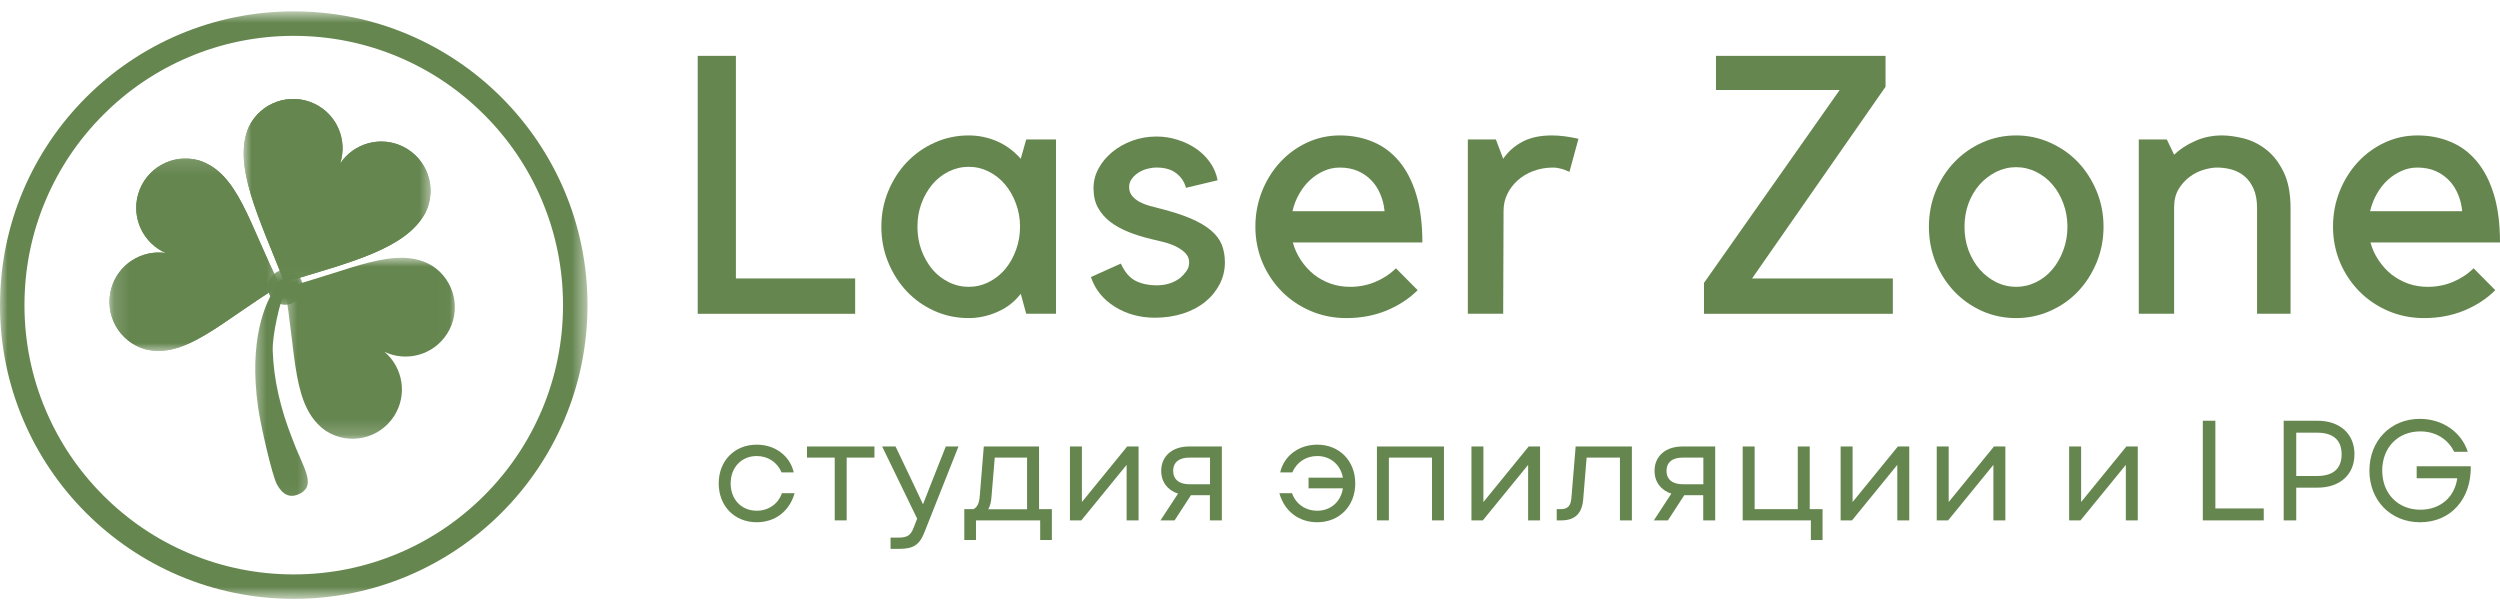 <svg width="164" height="40" viewBox="0 0 164 40" fill="none" xmlns="http://www.w3.org/2000/svg">
<mask id="mask0_1825_13571" style="mask-type:luminance" maskUnits="userSpaceOnUse" x="0" y="0" width="39" height="40">
<path d="M0 0.745H38.509V39.254H0V0.745Z" fill="white"/>
</mask>
<g mask="url(#mask0_1825_13571)">
<path d="M19.27 0.745C8.626 0.745 0 9.374 0 20.017C0 30.658 8.626 39.286 19.27 39.286C29.913 39.286 38.541 30.658 38.541 20.017C38.541 9.374 29.913 0.745 19.27 0.745ZM31.761 32.507C30.138 34.13 28.249 35.403 26.147 36.293C23.968 37.213 21.655 37.681 19.27 37.681C16.884 37.681 14.571 37.213 12.394 36.293C10.29 35.403 8.401 34.13 6.78 32.507C5.156 30.885 3.884 28.994 2.994 26.892C2.071 24.715 1.605 22.402 1.605 20.017C1.605 17.629 2.071 15.319 2.994 13.14C3.884 11.038 5.156 9.147 6.78 7.525C8.401 5.902 10.29 4.629 12.394 3.739C14.571 2.819 16.884 2.352 19.27 2.352C21.655 2.352 23.968 2.819 26.147 3.739C28.249 4.629 30.138 5.902 31.761 7.525C33.385 9.147 34.658 11.038 35.548 13.14C36.468 15.319 36.934 17.629 36.934 20.017C36.934 22.402 36.468 24.715 35.548 26.892C34.658 28.994 33.385 30.885 31.761 32.507Z" fill="#65864F"/>
</g>
<mask id="mask1_1825_13571" style="mask-type:luminance" maskUnits="userSpaceOnUse" x="15" y="5" width="14" height="14">
<path d="M15.97 5.977H28.423V18.949H15.97V5.977Z" fill="white"/>
</mask>
<g mask="url(#mask1_1825_13571)">
<mask id="mask2_1825_13571" style="mask-type:luminance" maskUnits="userSpaceOnUse" x="-1" y="-1" width="40" height="41">
<path d="M-0.896 9.552L28.727 -0.112L38.391 29.511L8.768 39.175L-0.896 9.552Z" fill="white"/>
</mask>
<g mask="url(#mask2_1825_13571)">
<mask id="mask3_1825_13571" style="mask-type:luminance" maskUnits="userSpaceOnUse" x="-1" y="-1" width="40" height="41">
<path d="M-0.896 9.552L28.727 -0.112L38.391 29.511L8.768 39.175L-0.896 9.552Z" fill="white"/>
</mask>
<g mask="url(#mask3_1825_13571)">
<path d="M26.417 9.608C24.941 8.893 23.188 9.404 22.31 10.737C22.811 9.219 22.124 7.529 20.646 6.815C19.039 6.035 17.103 6.708 16.325 8.317C15.218 10.804 17.022 14.341 18.658 18.521C22.951 17.211 26.656 16.34 27.921 13.93C28.699 12.322 28.026 10.387 26.419 9.608" fill="#65864F"/>
<path d="M26.417 9.608C24.941 8.893 23.188 9.404 22.31 10.737C22.811 9.219 22.124 7.529 20.646 6.815C19.039 6.035 17.103 6.708 16.325 8.317C15.218 10.804 17.022 14.341 18.658 18.521C22.951 17.211 26.656 16.34 27.921 13.93C28.699 12.322 28.026 10.387 26.419 9.608" fill="#65864F"/>
</g>
</g>
</g>
<mask id="mask4_1825_13571" style="mask-type:luminance" maskUnits="userSpaceOnUse" x="7" y="10" width="12" height="14">
<path d="M7.149 10.128H18.564V23.1H7.149V10.128Z" fill="white"/>
</mask>
<g mask="url(#mask4_1825_13571)">
<mask id="mask5_1825_13571" style="mask-type:luminance" maskUnits="userSpaceOnUse" x="-1" y="-1" width="40" height="41">
<path d="M-0.896 9.552L28.727 -0.112L38.391 29.511L8.768 39.175L-0.896 9.552Z" fill="white"/>
</mask>
<g mask="url(#mask5_1825_13571)">
<mask id="mask6_1825_13571" style="mask-type:luminance" maskUnits="userSpaceOnUse" x="-1" y="-1" width="40" height="41">
<path d="M-0.896 9.552L28.727 -0.112L38.391 29.511L8.768 39.175L-0.896 9.552Z" fill="white"/>
</mask>
<g mask="url(#mask6_1825_13571)">
<path d="M9.06 12.747C8.61 14.326 9.415 15.964 10.88 16.6C9.299 16.367 7.753 17.336 7.303 18.915C6.814 20.631 7.81 22.421 9.528 22.912C12.168 23.573 14.539 21.065 18.374 18.734C16.343 14.731 15.65 11.352 13.057 10.523C11.338 10.033 9.549 11.03 9.06 12.747Z" fill="#65864F"/>
<path d="M9.06 12.747C8.61 14.326 9.415 15.964 10.88 16.6C9.299 16.367 7.753 17.336 7.303 18.915C6.814 20.631 7.81 22.421 9.528 22.912C12.168 23.573 14.539 21.065 18.374 18.734C16.343 14.731 15.65 11.352 13.057 10.523C11.338 10.033 9.549 11.03 9.06 12.747Z" fill="#65864F"/>
</g>
</g>
</g>
<mask id="mask7_1825_13571" style="mask-type:luminance" maskUnits="userSpaceOnUse" x="16" y="17" width="5" height="16">
<path d="M16.489 17.91H20.64V32.958H16.489V17.91Z" fill="white"/>
</mask>
<g mask="url(#mask7_1825_13571)">
<mask id="mask8_1825_13571" style="mask-type:luminance" maskUnits="userSpaceOnUse" x="-1" y="-1" width="40" height="41">
<path d="M-0.896 9.552L28.727 -0.112L38.392 29.511L8.769 39.175L-0.896 9.552Z" fill="white"/>
</mask>
<g mask="url(#mask8_1825_13571)">
<mask id="mask9_1825_13571" style="mask-type:luminance" maskUnits="userSpaceOnUse" x="-1" y="-1" width="40" height="41">
<path d="M-0.896 9.552L28.727 -0.112L38.392 29.511L8.769 39.175L-0.896 9.552Z" fill="white"/>
</mask>
<g mask="url(#mask9_1825_13571)">
<path d="M18.174 31.791C17.845 31.197 17.075 27.786 16.935 26.738C16.299 22.308 17.409 19.934 17.936 19.083C18.054 18.852 18.283 18.541 18.48 18.365C18.873 18.175 18.915 18.462 18.745 18.931C18.348 19.804 17.861 21.997 17.89 22.991C17.951 24.961 18.431 26.892 19.152 28.723C19.842 30.624 20.764 31.755 19.734 32.351C18.99 32.766 18.504 32.391 18.174 31.791Z" fill="#65864F"/>
</g>
</g>
</g>
<mask id="mask10_1825_13571" style="mask-type:luminance" maskUnits="userSpaceOnUse" x="18" y="16" width="12" height="13">
<path d="M18.564 16.873H29.98V28.807H18.564V16.873Z" fill="white"/>
</mask>
<g mask="url(#mask10_1825_13571)">
<mask id="mask11_1825_13571" style="mask-type:luminance" maskUnits="userSpaceOnUse" x="-1" y="-1" width="40" height="41">
<path d="M-0.896 9.553L28.727 -0.111L38.392 29.512L8.769 39.176L-0.896 9.553Z" fill="white"/>
</mask>
<g mask="url(#mask11_1825_13571)">
<mask id="mask12_1825_13571" style="mask-type:luminance" maskUnits="userSpaceOnUse" x="-1" y="-1" width="40" height="41">
<path d="M-0.895 9.554L28.728 -0.11L38.392 29.513L8.769 39.177L-0.895 9.554Z" fill="white"/>
</mask>
<g mask="url(#mask12_1825_13571)">
<path d="M29.322 21.907C28.434 23.288 26.673 23.766 25.228 23.083C26.446 24.119 26.74 25.919 25.85 27.299C24.883 28.801 22.883 29.235 21.381 28.268C19.141 26.721 19.457 23.285 18.677 18.865C23.022 17.748 26.02 16.037 28.355 17.436C29.857 18.405 30.289 20.405 29.322 21.907Z" fill="#65864F"/>
</g>
</g>
</g>
<mask id="mask13_1825_13571" style="mask-type:luminance" maskUnits="userSpaceOnUse" x="17" y="17" width="4" height="4">
<path d="M17.061 17.392H20.174V20.505H17.061V17.392Z" fill="white"/>
</mask>
<g mask="url(#mask13_1825_13571)">
<mask id="mask14_1825_13571" style="mask-type:luminance" maskUnits="userSpaceOnUse" x="-1" y="-1" width="40" height="41">
<path d="M-0.842 9.552L28.781 -0.112L38.445 29.511L8.822 39.175L-0.842 9.552Z" fill="white"/>
</mask>
<g mask="url(#mask14_1825_13571)">
<mask id="mask15_1825_13571" style="mask-type:luminance" maskUnits="userSpaceOnUse" x="-1" y="-1" width="40" height="41">
<path d="M-0.842 9.552L28.781 -0.112L38.445 29.511L8.822 39.175L-0.842 9.552Z" fill="white"/>
</mask>
<g mask="url(#mask15_1825_13571)">
<path d="M19.808 18.491C20.004 19.093 19.674 19.739 19.072 19.936C18.47 20.133 17.823 19.804 17.627 19.202C17.43 18.6 17.759 17.954 18.361 17.757C18.962 17.561 19.611 17.889 19.808 18.491Z" fill="#65864F"/>
</g>
</g>
</g>
<path d="M45.77 20.585V3.664H48.275V18.266H56.099V20.585H45.77Z" fill="#65864F"/>
<path d="M69.273 9.151V20.583H67.319L66.962 19.27C66.561 19.795 66.05 20.192 65.43 20.461C64.814 20.731 64.185 20.867 63.549 20.867C62.754 20.867 62.011 20.713 61.319 20.405C60.626 20.097 60.022 19.673 59.503 19.132C58.984 18.587 58.573 17.948 58.271 17.218C57.967 16.485 57.817 15.702 57.817 14.875C57.817 14.048 57.967 13.27 58.271 12.54C58.573 11.807 58.984 11.168 59.503 10.627C60.022 10.088 60.626 9.662 61.319 9.354C62.011 9.042 62.754 8.884 63.549 8.884C64.185 8.884 64.797 9.009 65.381 9.257C65.969 9.506 66.496 9.893 66.962 10.416L67.319 9.151H69.273ZM63.549 18.816C64.007 18.816 64.443 18.714 64.854 18.508C65.27 18.303 65.629 18.021 65.933 17.664C66.235 17.303 66.472 16.884 66.646 16.408C66.824 15.927 66.914 15.416 66.914 14.875C66.914 14.336 66.824 13.827 66.646 13.351C66.472 12.877 66.235 12.459 65.933 12.102C65.629 11.742 65.27 11.458 64.854 11.251C64.443 11.046 64.007 10.943 63.549 10.943C63.089 10.943 62.651 11.046 62.236 11.251C61.818 11.458 61.459 11.742 61.157 12.102C60.859 12.459 60.622 12.877 60.444 13.351C60.269 13.827 60.184 14.336 60.184 14.875C60.184 15.416 60.269 15.927 60.444 16.408C60.622 16.884 60.859 17.303 61.157 17.664C61.459 18.021 61.818 18.303 62.236 18.508C62.651 18.714 63.089 18.816 63.549 18.816Z" fill="#65864F"/>
<path d="M77.459 18.199C77.605 18.069 77.731 17.927 77.84 17.769C77.954 17.607 78.01 17.424 78.01 17.218C78.01 16.964 77.917 16.752 77.735 16.577C77.55 16.399 77.325 16.251 77.062 16.131C76.802 16.014 76.529 15.921 76.243 15.856C75.955 15.791 75.718 15.734 75.529 15.685C75.005 15.562 74.51 15.408 74.046 15.223C73.586 15.041 73.182 14.818 72.838 14.558C72.497 14.295 72.226 13.983 72.027 13.626C71.832 13.269 71.735 12.844 71.735 12.345C71.735 11.887 71.845 11.453 72.068 11.048C72.288 10.642 72.587 10.286 72.959 9.978C73.336 9.665 73.774 9.416 74.273 9.232C74.775 9.049 75.305 8.956 75.862 8.956C76.353 8.956 76.821 9.029 77.265 9.175C77.713 9.317 78.116 9.511 78.473 9.759C78.833 10.008 79.137 10.308 79.381 10.659C79.628 11.005 79.794 11.394 79.875 11.826L77.8 12.321C77.702 11.944 77.494 11.627 77.175 11.372C76.855 11.119 76.417 10.991 75.862 10.991C75.671 10.991 75.473 11.019 75.262 11.072C75.055 11.127 74.865 11.21 74.686 11.323C74.512 11.433 74.366 11.567 74.249 11.729C74.129 11.887 74.07 12.067 74.07 12.272C74.07 12.499 74.137 12.694 74.273 12.856C74.407 13.014 74.569 13.144 74.759 13.245C74.954 13.348 75.161 13.431 75.384 13.496C75.605 13.557 75.813 13.61 76.008 13.658C76.851 13.869 77.55 14.094 78.108 14.331C78.663 14.57 79.109 14.832 79.445 15.118C79.78 15.406 80.015 15.718 80.151 16.058C80.285 16.399 80.353 16.786 80.353 17.218C80.353 17.726 80.236 18.205 80.005 18.653C79.772 19.097 79.454 19.484 79.048 19.812C78.643 20.136 78.156 20.392 77.589 20.574C77.025 20.753 76.417 20.842 75.765 20.842C74.78 20.842 73.902 20.601 73.13 20.12C72.355 19.634 71.835 18.985 71.565 18.174L73.527 17.291C73.78 17.848 74.105 18.227 74.5 18.426C74.899 18.62 75.353 18.718 75.862 18.718C76.498 18.718 77.031 18.545 77.459 18.199Z" fill="#65864F"/>
<path d="M88.321 20.867C87.494 20.867 86.717 20.713 85.994 20.405C85.268 20.097 84.636 19.673 84.097 19.132C83.555 18.587 83.128 17.948 82.816 17.218C82.508 16.485 82.353 15.702 82.353 14.875C82.353 14.048 82.499 13.27 82.791 12.54C83.087 11.807 83.489 11.168 83.991 10.627C84.494 10.088 85.078 9.662 85.743 9.354C86.411 9.042 87.129 8.884 87.891 8.884C88.669 8.884 89.387 9.022 90.048 9.297C90.712 9.569 91.284 9.99 91.766 10.562C92.253 11.136 92.63 11.863 92.901 12.743C93.171 13.625 93.307 14.679 93.307 15.905H84.81C84.924 16.323 85.098 16.708 85.337 17.064C85.574 17.421 85.856 17.733 86.18 17.997C86.509 18.256 86.877 18.459 87.283 18.605C87.688 18.747 88.114 18.816 88.564 18.816C89.164 18.816 89.723 18.706 90.242 18.483C90.761 18.262 91.203 17.968 91.572 17.599L92.999 19.035C92.441 19.592 91.76 20.038 90.956 20.372C90.155 20.701 89.277 20.867 88.321 20.867ZM87.891 10.992C87.522 10.992 87.177 11.065 86.853 11.211C86.529 11.352 86.225 11.549 85.945 11.803C85.669 12.058 85.43 12.36 85.232 12.711C85.031 13.057 84.883 13.438 84.786 13.854H90.826C90.793 13.471 90.704 13.106 90.558 12.759C90.416 12.409 90.22 12.101 89.966 11.835C89.711 11.571 89.415 11.365 89.075 11.219C88.734 11.069 88.339 10.992 87.891 10.992Z" fill="#65864F"/>
<path d="M102.955 11.275C102.841 11.227 102.728 11.178 102.614 11.13C102.521 11.097 102.412 11.069 102.282 11.04C102.156 11.008 102.023 10.992 101.877 10.992C101.417 10.992 100.987 11.069 100.588 11.219C100.192 11.365 99.852 11.567 99.566 11.827C99.278 12.082 99.051 12.378 98.885 12.719C98.717 13.059 98.634 13.422 98.634 13.805L98.609 20.583H96.29V9.151H98.131L98.609 10.416C98.927 9.952 99.343 9.581 99.858 9.305C100.377 9.026 101.025 8.884 101.804 8.884C102.316 8.884 102.898 8.957 103.547 9.103L102.955 11.275Z" fill="#65864F"/>
<path d="M111.782 20.585V18.558L120.684 5.902H112.568V3.664H123.692V5.691L114.936 18.266H124.17V20.585H111.782Z" fill="#65864F"/>
<path d="M132.26 20.867C131.465 20.867 130.721 20.713 130.03 20.405C129.337 20.097 128.733 19.673 128.214 19.132C127.695 18.587 127.284 17.948 126.982 17.218C126.684 16.485 126.536 15.702 126.536 14.875C126.536 14.048 126.684 13.27 126.982 12.54C127.284 11.807 127.695 11.168 128.214 10.627C128.733 10.088 129.337 9.662 130.03 9.354C130.721 9.042 131.465 8.884 132.26 8.884C133.038 8.884 133.776 9.042 134.473 9.354C135.174 9.662 135.786 10.088 136.305 10.627C136.824 11.168 137.234 11.807 137.538 12.54C137.84 13.27 137.992 14.048 137.992 14.875C137.992 15.702 137.84 16.485 137.538 17.218C137.234 17.948 136.824 18.587 136.305 19.132C135.786 19.673 135.174 20.097 134.473 20.405C133.776 20.713 133.038 20.867 132.26 20.867ZM132.26 10.967C131.799 10.967 131.362 11.071 130.946 11.275C130.535 11.482 130.172 11.76 129.86 12.111C129.552 12.463 129.308 12.877 129.13 13.351C128.956 13.827 128.871 14.336 128.871 14.875C128.871 15.416 128.956 15.927 129.13 16.408C129.308 16.884 129.552 17.303 129.86 17.664C130.172 18.021 130.535 18.303 130.946 18.508C131.362 18.714 131.799 18.816 132.26 18.816C132.718 18.816 133.155 18.714 133.573 18.508C133.989 18.303 134.345 18.021 134.643 17.664C134.945 17.303 135.182 16.884 135.357 16.408C135.535 15.927 135.624 15.416 135.624 14.875C135.624 14.336 135.535 13.827 135.357 13.351C135.182 12.877 134.945 12.463 134.643 12.111C134.345 11.76 133.989 11.482 133.573 11.275C133.155 11.071 132.718 10.967 132.26 10.967Z" fill="#65864F"/>
<path d="M142.622 20.583H140.304V9.151H142.144L142.622 10.149C142.999 9.788 143.46 9.488 144.001 9.249C144.54 9.005 145.13 8.884 145.768 8.884C146.184 8.884 146.654 8.949 147.179 9.078C147.702 9.208 148.192 9.449 148.646 9.8C149.1 10.146 149.481 10.631 149.79 11.251C150.102 11.873 150.26 12.676 150.26 13.659V20.583H148.063V13.635C148.063 13.144 147.986 12.727 147.836 12.386C147.684 12.042 147.483 11.766 147.236 11.559C146.992 11.355 146.713 11.209 146.401 11.121C146.093 11.036 145.77 10.992 145.436 10.992C145.18 10.992 144.889 11.04 144.56 11.138C144.236 11.231 143.93 11.385 143.644 11.6C143.356 11.811 143.113 12.082 142.914 12.411C142.72 12.735 142.622 13.136 142.622 13.611V20.583Z" fill="#65864F"/>
<path d="M159.014 20.867C158.187 20.867 157.41 20.713 156.687 20.405C155.961 20.097 155.329 19.673 154.79 19.132C154.248 18.587 153.821 17.948 153.509 17.218C153.2 16.485 153.046 15.702 153.046 14.875C153.046 14.048 153.192 13.27 153.484 12.54C153.78 11.807 154.181 11.168 154.684 10.627C155.187 10.088 155.771 9.662 156.435 9.354C157.104 9.042 157.822 8.884 158.584 8.884C159.362 8.884 160.08 9.022 160.74 9.297C161.405 9.569 161.977 9.99 162.459 10.562C162.946 11.136 163.323 11.863 163.594 12.743C163.864 13.625 164 14.679 164 15.905H155.503C155.616 16.323 155.791 16.708 156.03 17.064C156.267 17.421 156.549 17.733 156.873 17.997C157.202 18.256 157.57 18.459 157.976 18.605C158.381 18.747 158.807 18.816 159.257 18.816C159.857 18.816 160.416 18.706 160.935 18.483C161.454 18.262 161.896 17.968 162.265 17.599L163.692 19.035C163.134 19.592 162.453 20.038 161.649 20.372C160.848 20.701 159.97 20.867 159.014 20.867ZM158.584 10.992C158.215 10.992 157.87 11.065 157.546 11.211C157.222 11.352 156.918 11.549 156.638 11.803C156.362 12.058 156.123 12.36 155.925 12.711C155.724 13.057 155.576 13.438 155.479 13.854H161.519C161.486 13.471 161.397 13.106 161.251 12.759C161.109 12.409 160.913 12.101 160.659 11.835C160.404 11.571 160.108 11.365 159.768 11.219C159.427 11.069 159.032 10.992 158.584 10.992Z" fill="#65864F"/>
<path d="M49.64 34.259C50.854 34.259 51.796 33.53 52.124 32.354H51.294C51.05 33.053 50.424 33.503 49.64 33.503C48.64 33.503 47.931 32.766 47.931 31.71C47.931 30.664 48.64 29.916 49.64 29.916C50.377 29.916 50.985 30.317 51.273 30.99H52.068C51.825 29.898 50.843 29.17 49.64 29.17C48.182 29.17 47.147 30.234 47.147 31.71C47.147 33.195 48.182 34.259 49.64 34.259Z" fill="#65864F"/>
<path d="M54.758 34.137H55.542V30.019H57.364V29.289H52.938V30.019H54.758V34.137Z" fill="#65864F"/>
<path d="M58.42 36.006H58.97C59.876 36.006 60.316 35.781 60.652 34.893L62.876 29.289H62.044L61.139 31.577L60.549 33.081L59.839 31.577L58.747 29.289H57.869L60.166 34.026L59.943 34.596C59.736 35.137 59.521 35.268 58.897 35.268H58.42V36.006Z" fill="#65864F"/>
<path d="M63.258 35.426H64.024V34.137H68.236V35.426H69.002V33.4H68.161V29.289H64.537L64.275 32.512C64.239 33.006 64.117 33.26 63.864 33.4H63.258V35.426ZM64.827 33.41C64.948 33.203 65.013 32.96 65.041 32.605L65.256 30.019H67.376V33.41H64.827Z" fill="#65864F"/>
<path d="M70.189 34.137H70.935L73.906 30.495V34.137H74.691V29.289H73.943L70.973 32.933V29.289H70.189V34.137Z" fill="#65864F"/>
<path d="M79.369 34.137H80.154V29.289H77.995C76.913 29.289 76.175 29.915 76.175 30.886C76.175 31.624 76.605 32.167 77.278 32.382L76.128 34.137H77.053L78.127 32.483H79.369V34.137ZM76.959 30.886C76.959 30.327 77.351 30.019 78.016 30.019H79.377V31.766H78.016C77.351 31.766 76.959 31.448 76.959 30.886Z" fill="#65864F"/>
<path d="M86.412 34.259C87.868 34.259 88.905 33.195 88.905 31.71C88.905 30.234 87.868 29.17 86.412 29.17C85.206 29.17 84.225 29.898 83.982 30.99H84.776C85.066 30.317 85.672 29.916 86.412 29.916C87.28 29.916 87.942 30.485 88.093 31.337H85.841V32.036H88.093C87.961 32.914 87.298 33.503 86.412 33.503C85.626 33.503 85.001 33.053 84.758 32.354H83.927C84.254 33.53 85.196 34.259 86.412 34.259Z" fill="#65864F"/>
<path d="M90.326 34.137H91.11V30.019H93.94V34.137H94.724V29.289H90.326V34.137Z" fill="#65864F"/>
<path d="M96.527 34.137H97.273L100.245 30.495V34.137H101.029V29.289H100.281L97.312 32.933V29.289H96.527V34.137Z" fill="#65864F"/>
<path d="M102.121 34.137H102.429C103.316 34.137 103.785 33.679 103.858 32.755L104.083 30.019H106.268V34.137H107.052V29.289H103.363L103.083 32.68C103.037 33.195 102.84 33.4 102.382 33.4H102.121V34.137Z" fill="#65864F"/>
<path d="M111.732 34.137H112.517V29.289H110.358C109.276 29.289 108.538 29.915 108.538 30.886C108.538 31.624 108.968 32.167 109.64 32.382L108.491 34.137H109.415L110.49 32.483H111.732V34.137ZM109.322 30.886C109.322 30.327 109.713 30.019 110.378 30.019H111.74V31.766H110.378C109.713 31.766 109.322 31.448 109.322 30.886Z" fill="#65864F"/>
<path d="M118.793 35.426H119.559V33.4H118.718V29.289H117.934V33.4H115.104V29.289H114.32V34.137H118.793V35.426Z" fill="#65864F"/>
<path d="M120.746 34.137H121.492L124.463 30.495V34.137H125.247V29.289H124.499L121.53 32.933V29.289H120.746V34.137Z" fill="#65864F"/>
<path d="M127.05 34.137H127.796L130.767 30.495V34.137H131.552V29.289H130.804L127.834 32.933V29.289H127.05V34.137Z" fill="#65864F"/>
<path d="M135.736 34.137H136.482L139.454 30.495V34.137H140.238V29.289H139.49L136.521 32.933V29.289H135.736V34.137Z" fill="#65864F"/>
<path d="M144.505 34.138H148.502V33.354H145.328V27.6H144.505V34.138Z" fill="#65864F"/>
<path d="M149.81 34.138H150.633V31.99H152.023C153.499 31.99 154.452 31.141 154.452 29.795C154.452 28.459 153.499 27.6 152.023 27.6H149.81V34.138ZM150.633 31.224V28.384H152.005C153.061 28.384 153.61 28.87 153.61 29.805C153.61 30.739 153.061 31.224 152.005 31.224H150.633Z" fill="#65864F"/>
<path d="M158.759 34.26C160.766 34.26 162.122 32.737 162.083 30.589H158.534V31.373H161.196C161.027 32.606 160.095 33.437 158.777 33.437C157.31 33.437 156.274 32.383 156.274 30.869C156.274 29.357 157.302 28.3 158.767 28.3C159.777 28.3 160.579 28.795 160.991 29.636H161.887C161.467 28.347 160.235 27.477 158.739 27.477C156.826 27.477 155.433 28.909 155.433 30.869C155.433 32.839 156.834 34.26 158.759 34.26Z" fill="#65864F"/>
</svg>
